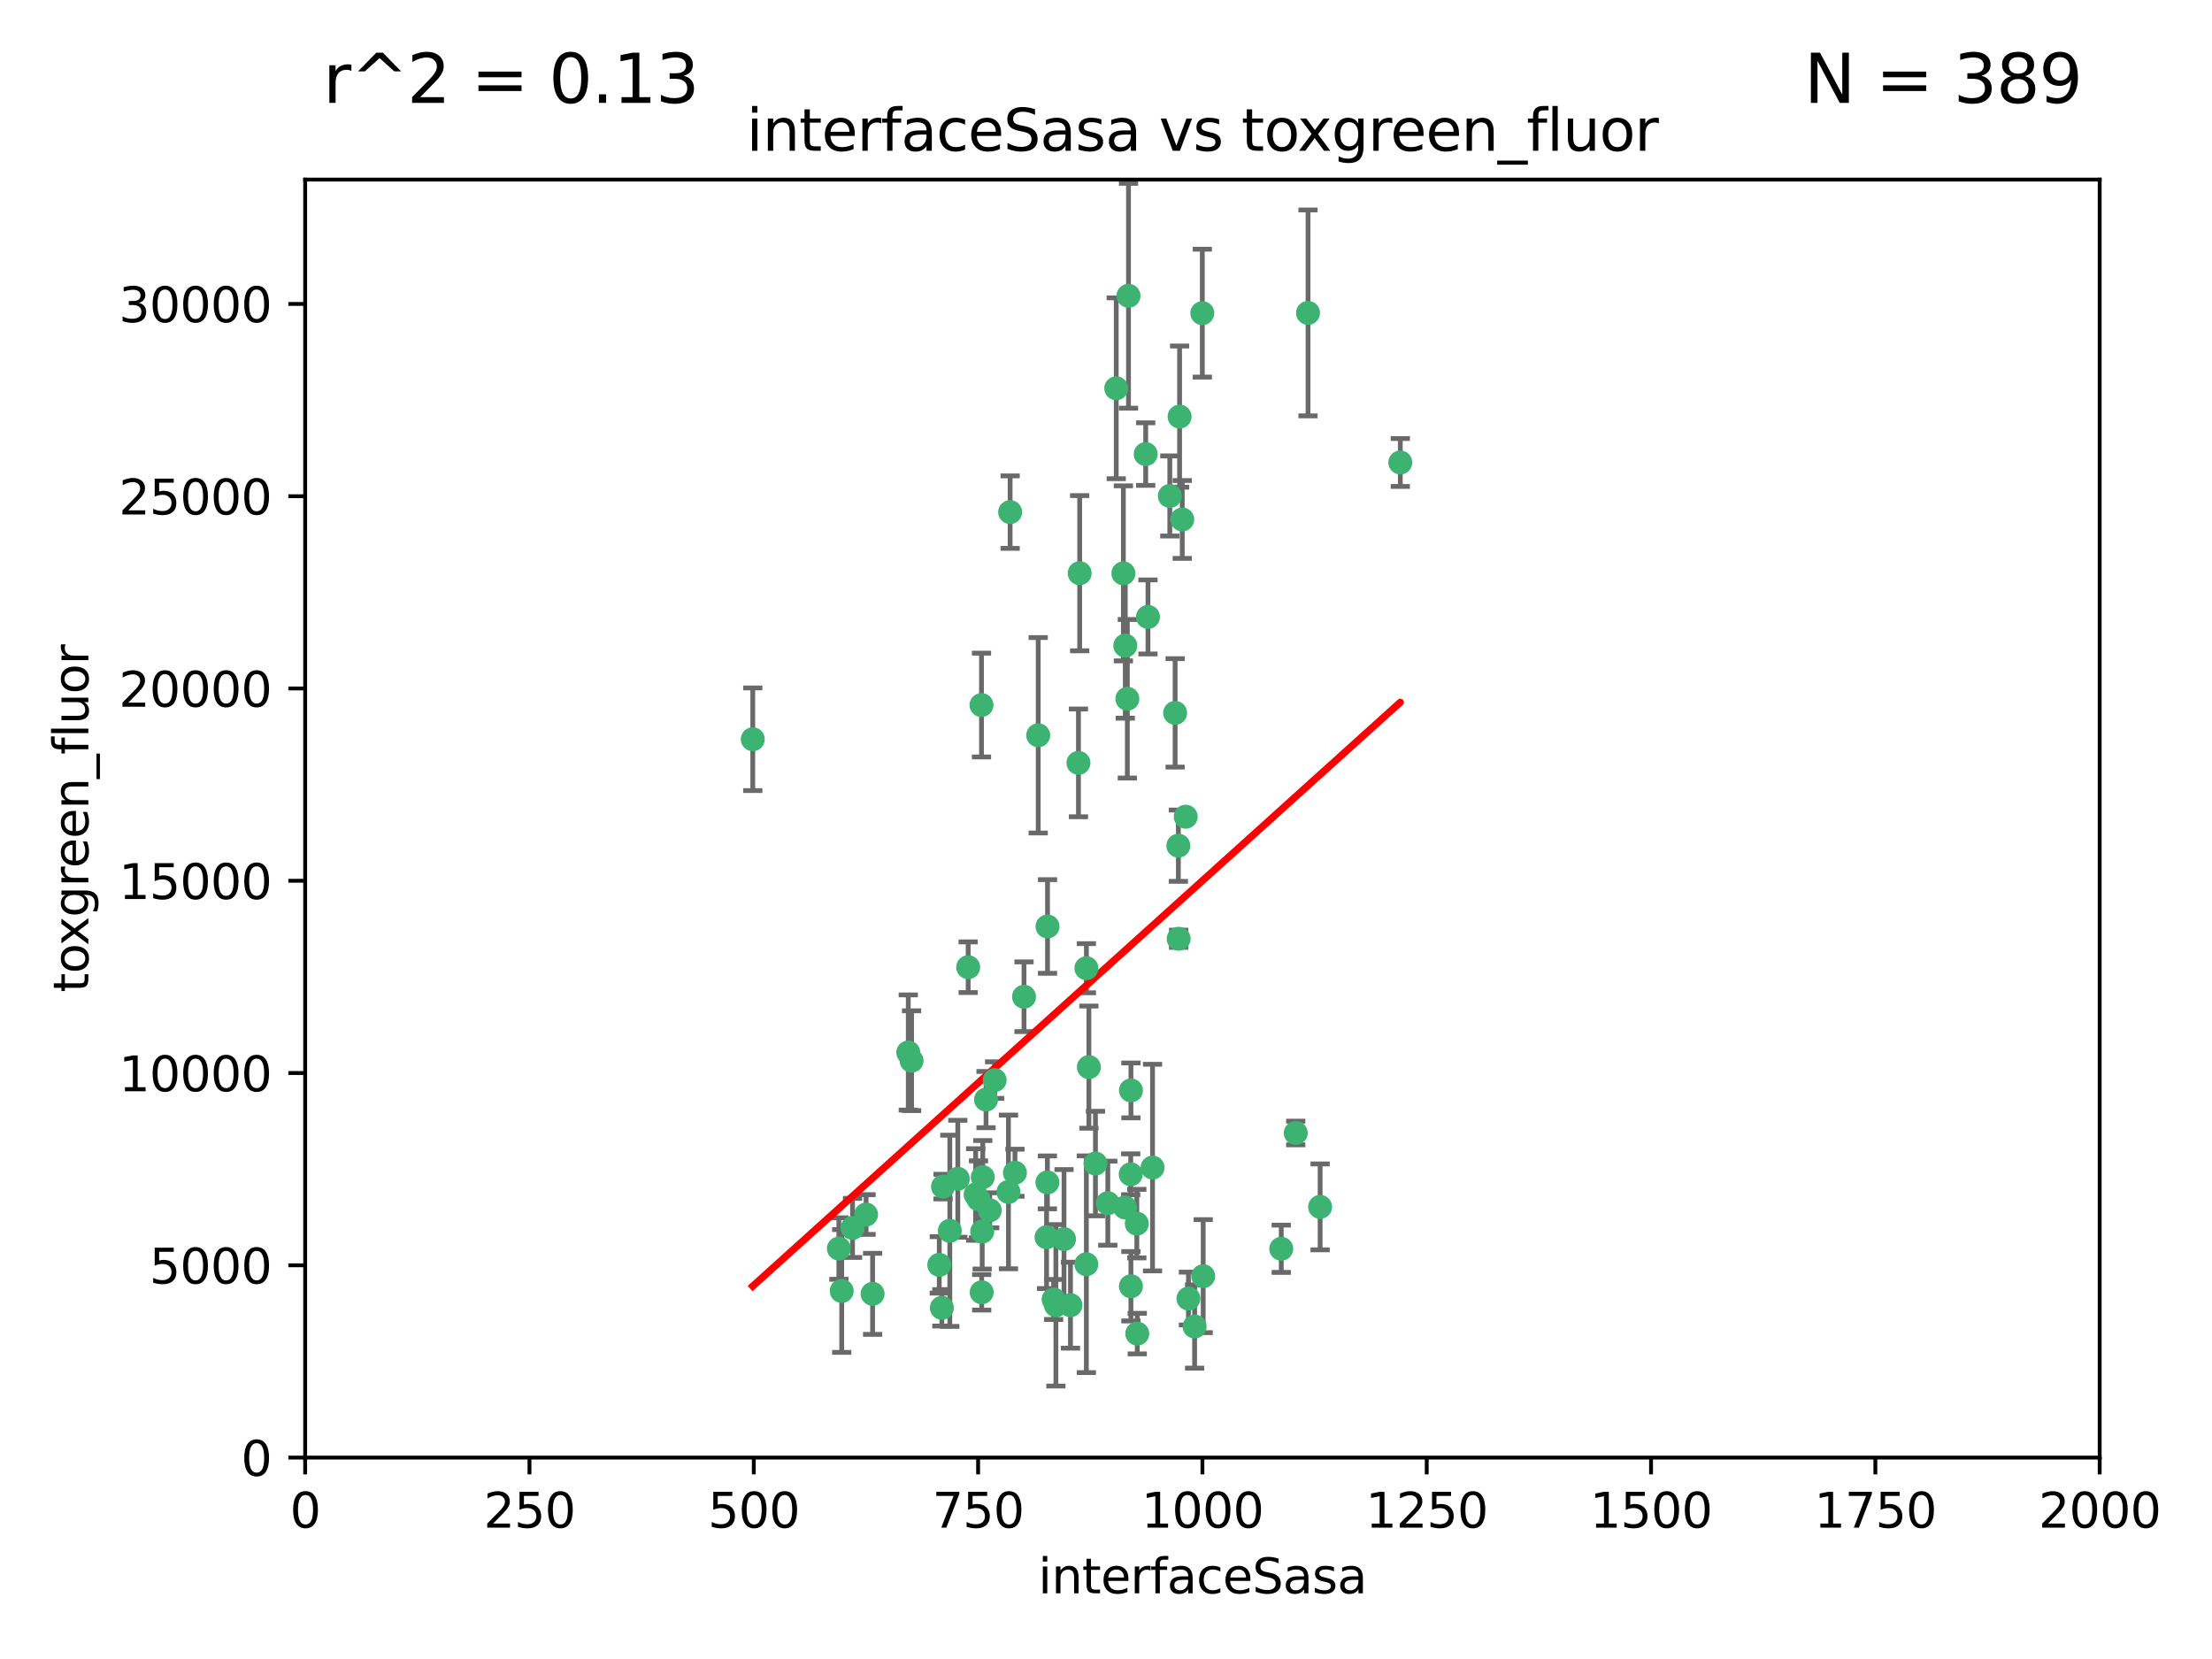 <?xml version="1.0" encoding="utf-8" standalone="no"?>
<!DOCTYPE svg PUBLIC "-//W3C//DTD SVG 1.1//EN"
  "http://www.w3.org/Graphics/SVG/1.1/DTD/svg11.dtd">
<svg xmlns:xlink="http://www.w3.org/1999/xlink" width="460.8pt" height="345.6pt" viewBox="0 0 460.8 345.6" xmlns="http://www.w3.org/2000/svg" version="1.1">
 <defs>
  <style type="text/css">*{stroke-linejoin: round; stroke-linecap: butt}</style>
 </defs>
 <g id="figure_1">
  <g id="patch_1">
   <path d="M 0 345.6 
L 460.8 345.6 
L 460.8 0 
L 0 0 
z
" style="fill: #ffffff"/>
  </g>
  <g id="axes_1">
   <g id="patch_2">
    <path d="M 63.571 303.64 
L 437.4 303.64 
L 437.4 37.411 
L 63.571 37.411 
z
" style="fill: #ffffff"/>
   </g>
   <g id="PathCollection_1">
    <defs>
     <path id="mbd18c50b40" d="M 0 1.118 
C 0.297 1.118 0.581 1 0.791 0.791 
C 1 0.581 1.118 0.297 1.118 0 
C 1.118 -0.297 1 -0.581 0.791 -0.791 
C 0.581 -1 0.297 -1.118 0 -1.118 
C -0.297 -1.118 -0.581 -1 -0.791 -0.791 
C -1 -0.581 -1.118 -0.297 -1.118 0 
C -1.118 0.297 -1 0.581 -0.791 0.791 
C -0.581 1 -0.297 1.118 0 1.118 
z
" style="stroke: #3cb371"/>
    </defs>
    <g clip-path="url(#pbc2025eb4b)">
     <use xlink:href="#mbd18c50b40" x="243.693" y="103.319" style="fill: #3cb371; stroke: #3cb371"/>
     <use xlink:href="#mbd18c50b40" x="272.484" y="65.184" style="fill: #3cb371; stroke: #3cb371"/>
     <use xlink:href="#mbd18c50b40" x="234.418" y="134.491" style="fill: #3cb371; stroke: #3cb371"/>
     <use xlink:href="#mbd18c50b40" x="174.75" y="260.094" style="fill: #3cb371; stroke: #3cb371"/>
     <use xlink:href="#mbd18c50b40" x="246.284" y="108.214" style="fill: #3cb371; stroke: #3cb371"/>
     <use xlink:href="#mbd18c50b40" x="235.088" y="61.614" style="fill: #3cb371; stroke: #3cb371"/>
     <use xlink:href="#mbd18c50b40" x="232.534" y="80.887" style="fill: #3cb371; stroke: #3cb371"/>
     <use xlink:href="#mbd18c50b40" x="234.02" y="119.44" style="fill: #3cb371; stroke: #3cb371"/>
     <use xlink:href="#mbd18c50b40" x="238.669" y="94.593" style="fill: #3cb371; stroke: #3cb371"/>
     <use xlink:href="#mbd18c50b40" x="210.43" y="106.684" style="fill: #3cb371; stroke: #3cb371"/>
     <use xlink:href="#mbd18c50b40" x="226.319" y="201.695" style="fill: #3cb371; stroke: #3cb371"/>
     <use xlink:href="#mbd18c50b40" x="245.731" y="86.787" style="fill: #3cb371; stroke: #3cb371"/>
     <use xlink:href="#mbd18c50b40" x="266.908" y="260.14" style="fill: #3cb371; stroke: #3cb371"/>
     <use xlink:href="#mbd18c50b40" x="269.927" y="236.024" style="fill: #3cb371; stroke: #3cb371"/>
     <use xlink:href="#mbd18c50b40" x="240.095" y="243.228" style="fill: #3cb371; stroke: #3cb371"/>
     <use xlink:href="#mbd18c50b40" x="291.711" y="96.341" style="fill: #3cb371; stroke: #3cb371"/>
     <use xlink:href="#mbd18c50b40" x="224.916" y="119.409" style="fill: #3cb371; stroke: #3cb371"/>
     <use xlink:href="#mbd18c50b40" x="250.465" y="65.233" style="fill: #3cb371; stroke: #3cb371"/>
     <use xlink:href="#mbd18c50b40" x="204.462" y="146.874" style="fill: #3cb371; stroke: #3cb371"/>
     <use xlink:href="#mbd18c50b40" x="201.688" y="201.487" style="fill: #3cb371; stroke: #3cb371"/>
     <use xlink:href="#mbd18c50b40" x="204.731" y="245.224" style="fill: #3cb371; stroke: #3cb371"/>
     <use xlink:href="#mbd18c50b40" x="228.204" y="242.388" style="fill: #3cb371; stroke: #3cb371"/>
     <use xlink:href="#mbd18c50b40" x="226.837" y="222.299" style="fill: #3cb371; stroke: #3cb371"/>
     <use xlink:href="#mbd18c50b40" x="236.82" y="254.906" style="fill: #3cb371; stroke: #3cb371"/>
     <use xlink:href="#mbd18c50b40" x="224.662" y="158.921" style="fill: #3cb371; stroke: #3cb371"/>
     <use xlink:href="#mbd18c50b40" x="204.503" y="269.209" style="fill: #3cb371; stroke: #3cb371"/>
     <use xlink:href="#mbd18c50b40" x="275.007" y="251.417" style="fill: #3cb371; stroke: #3cb371"/>
     <use xlink:href="#mbd18c50b40" x="234.375" y="251.547" style="fill: #3cb371; stroke: #3cb371"/>
     <use xlink:href="#mbd18c50b40" x="221.654" y="258.133" style="fill: #3cb371; stroke: #3cb371"/>
     <use xlink:href="#mbd18c50b40" x="195.666" y="263.497" style="fill: #3cb371; stroke: #3cb371"/>
     <use xlink:href="#mbd18c50b40" x="245.473" y="176.169" style="fill: #3cb371; stroke: #3cb371"/>
     <use xlink:href="#mbd18c50b40" x="235.596" y="227.152" style="fill: #3cb371; stroke: #3cb371"/>
     <use xlink:href="#mbd18c50b40" x="218.219" y="193.002" style="fill: #3cb371; stroke: #3cb371"/>
     <use xlink:href="#mbd18c50b40" x="247.573" y="270.514" style="fill: #3cb371; stroke: #3cb371"/>
     <use xlink:href="#mbd18c50b40" x="230.779" y="250.642" style="fill: #3cb371; stroke: #3cb371"/>
     <use xlink:href="#mbd18c50b40" x="210.08" y="248.301" style="fill: #3cb371; stroke: #3cb371"/>
     <use xlink:href="#mbd18c50b40" x="235.59" y="267.951" style="fill: #3cb371; stroke: #3cb371"/>
     <use xlink:href="#mbd18c50b40" x="239.146" y="128.518" style="fill: #3cb371; stroke: #3cb371"/>
     <use xlink:href="#mbd18c50b40" x="236.912" y="277.818" style="fill: #3cb371; stroke: #3cb371"/>
     <use xlink:href="#mbd18c50b40" x="203.841" y="249.837" style="fill: #3cb371; stroke: #3cb371"/>
     <use xlink:href="#mbd18c50b40" x="219.488" y="270.703" style="fill: #3cb371; stroke: #3cb371"/>
     <use xlink:href="#mbd18c50b40" x="196.206" y="272.443" style="fill: #3cb371; stroke: #3cb371"/>
     <use xlink:href="#mbd18c50b40" x="189.211" y="219.251" style="fill: #3cb371; stroke: #3cb371"/>
     <use xlink:href="#mbd18c50b40" x="226.308" y="263.364" style="fill: #3cb371; stroke: #3cb371"/>
     <use xlink:href="#mbd18c50b40" x="244.803" y="148.507" style="fill: #3cb371; stroke: #3cb371"/>
     <use xlink:href="#mbd18c50b40" x="203.241" y="248.836" style="fill: #3cb371; stroke: #3cb371"/>
     <use xlink:href="#mbd18c50b40" x="216.278" y="153.171" style="fill: #3cb371; stroke: #3cb371"/>
     <use xlink:href="#mbd18c50b40" x="245.536" y="195.558" style="fill: #3cb371; stroke: #3cb371"/>
     <use xlink:href="#mbd18c50b40" x="206.181" y="252.131" style="fill: #3cb371; stroke: #3cb371"/>
     <use xlink:href="#mbd18c50b40" x="248.859" y="276.333" style="fill: #3cb371; stroke: #3cb371"/>
     <use xlink:href="#mbd18c50b40" x="250.648" y="265.846" style="fill: #3cb371; stroke: #3cb371"/>
     <use xlink:href="#mbd18c50b40" x="213.318" y="207.64" style="fill: #3cb371; stroke: #3cb371"/>
     <use xlink:href="#mbd18c50b40" x="204.611" y="256.552" style="fill: #3cb371; stroke: #3cb371"/>
     <use xlink:href="#mbd18c50b40" x="196.452" y="247.192" style="fill: #3cb371; stroke: #3cb371"/>
     <use xlink:href="#mbd18c50b40" x="218.192" y="246.317" style="fill: #3cb371; stroke: #3cb371"/>
     <use xlink:href="#mbd18c50b40" x="247.005" y="170.133" style="fill: #3cb371; stroke: #3cb371"/>
     <use xlink:href="#mbd18c50b40" x="219.963" y="271.92" style="fill: #3cb371; stroke: #3cb371"/>
     <use xlink:href="#mbd18c50b40" x="177.602" y="255.796" style="fill: #3cb371; stroke: #3cb371"/>
     <use xlink:href="#mbd18c50b40" x="189.899" y="220.964" style="fill: #3cb371; stroke: #3cb371"/>
     <use xlink:href="#mbd18c50b40" x="175.346" y="268.93" style="fill: #3cb371; stroke: #3cb371"/>
     <use xlink:href="#mbd18c50b40" x="180.421" y="253.008" style="fill: #3cb371; stroke: #3cb371"/>
     <use xlink:href="#mbd18c50b40" x="197.864" y="256.398" style="fill: #3cb371; stroke: #3cb371"/>
     <use xlink:href="#mbd18c50b40" x="205.407" y="229.064" style="fill: #3cb371; stroke: #3cb371"/>
     <use xlink:href="#mbd18c50b40" x="234.846" y="145.567" style="fill: #3cb371; stroke: #3cb371"/>
     <use xlink:href="#mbd18c50b40" x="223" y="271.892" style="fill: #3cb371; stroke: #3cb371"/>
     <use xlink:href="#mbd18c50b40" x="218.019" y="257.738" style="fill: #3cb371; stroke: #3cb371"/>
     <use xlink:href="#mbd18c50b40" x="211.432" y="244.305" style="fill: #3cb371; stroke: #3cb371"/>
     <use xlink:href="#mbd18c50b40" x="199.529" y="245.561" style="fill: #3cb371; stroke: #3cb371"/>
     <use xlink:href="#mbd18c50b40" x="235.549" y="244.625" style="fill: #3cb371; stroke: #3cb371"/>
     <use xlink:href="#mbd18c50b40" x="181.778" y="269.529" style="fill: #3cb371; stroke: #3cb371"/>
     <use xlink:href="#mbd18c50b40" x="207.202" y="225.004" style="fill: #3cb371; stroke: #3cb371"/>
     <use xlink:href="#mbd18c50b40" x="156.817" y="153.996" style="fill: #3cb371; stroke: #3cb371"/>
    </g>
   </g>
   <g id="matplotlib.axis_1">
    <g id="xtick_1">
     <g id="line2d_1">
      <defs>
       <path id="m6da7da268a" d="M 0 0 
L 0 3.5 
" style="stroke: #000000; stroke-width: 0.8"/>
      </defs>
      <g>
       <use xlink:href="#m6da7da268a" x="63.571" y="303.64" style="stroke: #000000; stroke-width: 0.8"/>
      </g>
     </g>
     <g id="text_1">
      <!-- 0 -->
      <g transform="translate(60.39 318.238)scale(0.1 -0.1)">
       <defs>
        <path id="DejaVuSans-30" d="M 2034 4250 
Q 1547 4250 1301 3770 
Q 1056 3291 1056 2328 
Q 1056 1369 1301 889 
Q 1547 409 2034 409 
Q 2525 409 2770 889 
Q 3016 1369 3016 2328 
Q 3016 3291 2770 3770 
Q 2525 4250 2034 4250 
z
M 2034 4750 
Q 2819 4750 3233 4129 
Q 3647 3509 3647 2328 
Q 3647 1150 3233 529 
Q 2819 -91 2034 -91 
Q 1250 -91 836 529 
Q 422 1150 422 2328 
Q 422 3509 836 4129 
Q 1250 4750 2034 4750 
z
" transform="scale(0.016)"/>
       </defs>
       <use xlink:href="#DejaVuSans-30"/>
      </g>
     </g>
    </g>
    <g id="xtick_2">
     <g id="line2d_2">
      <g>
       <use xlink:href="#m6da7da268a" x="110.3" y="303.64" style="stroke: #000000; stroke-width: 0.8"/>
      </g>
     </g>
     <g id="text_2">
      <!-- 250 -->
      <g transform="translate(100.756 318.238)scale(0.1 -0.1)">
       <defs>
        <path id="DejaVuSans-32" d="M 1228 531 
L 3431 531 
L 3431 0 
L 469 0 
L 469 531 
Q 828 903 1448 1529 
Q 2069 2156 2228 2338 
Q 2531 2678 2651 2914 
Q 2772 3150 2772 3378 
Q 2772 3750 2511 3984 
Q 2250 4219 1831 4219 
Q 1534 4219 1204 4116 
Q 875 4013 500 3803 
L 500 4441 
Q 881 4594 1212 4672 
Q 1544 4750 1819 4750 
Q 2544 4750 2975 4387 
Q 3406 4025 3406 3419 
Q 3406 3131 3298 2873 
Q 3191 2616 2906 2266 
Q 2828 2175 2409 1742 
Q 1991 1309 1228 531 
z
" transform="scale(0.016)"/>
        <path id="DejaVuSans-35" d="M 691 4666 
L 3169 4666 
L 3169 4134 
L 1269 4134 
L 1269 2991 
Q 1406 3038 1543 3061 
Q 1681 3084 1819 3084 
Q 2600 3084 3056 2656 
Q 3513 2228 3513 1497 
Q 3513 744 3044 326 
Q 2575 -91 1722 -91 
Q 1428 -91 1123 -41 
Q 819 9 494 109 
L 494 744 
Q 775 591 1075 516 
Q 1375 441 1709 441 
Q 2250 441 2565 725 
Q 2881 1009 2881 1497 
Q 2881 1984 2565 2268 
Q 2250 2553 1709 2553 
Q 1456 2553 1204 2497 
Q 953 2441 691 2322 
L 691 4666 
z
" transform="scale(0.016)"/>
       </defs>
       <use xlink:href="#DejaVuSans-32"/>
       <use xlink:href="#DejaVuSans-35" x="63.623"/>
       <use xlink:href="#DejaVuSans-30" x="127.246"/>
      </g>
     </g>
    </g>
    <g id="xtick_3">
     <g id="line2d_3">
      <g>
       <use xlink:href="#m6da7da268a" x="157.028" y="303.64" style="stroke: #000000; stroke-width: 0.8"/>
      </g>
     </g>
     <g id="text_3">
      <!-- 500 -->
      <g transform="translate(147.485 318.238)scale(0.1 -0.1)">
       <use xlink:href="#DejaVuSans-35"/>
       <use xlink:href="#DejaVuSans-30" x="63.623"/>
       <use xlink:href="#DejaVuSans-30" x="127.246"/>
      </g>
     </g>
    </g>
    <g id="xtick_4">
     <g id="line2d_4">
      <g>
       <use xlink:href="#m6da7da268a" x="203.757" y="303.64" style="stroke: #000000; stroke-width: 0.8"/>
      </g>
     </g>
     <g id="text_4">
      <!-- 750 -->
      <g transform="translate(194.213 318.238)scale(0.1 -0.1)">
       <defs>
        <path id="DejaVuSans-37" d="M 525 4666 
L 3525 4666 
L 3525 4397 
L 1831 0 
L 1172 0 
L 2766 4134 
L 525 4134 
L 525 4666 
z
" transform="scale(0.016)"/>
       </defs>
       <use xlink:href="#DejaVuSans-37"/>
       <use xlink:href="#DejaVuSans-35" x="63.623"/>
       <use xlink:href="#DejaVuSans-30" x="127.246"/>
      </g>
     </g>
    </g>
    <g id="xtick_5">
     <g id="line2d_5">
      <g>
       <use xlink:href="#m6da7da268a" x="250.486" y="303.64" style="stroke: #000000; stroke-width: 0.8"/>
      </g>
     </g>
     <g id="text_5">
      <!-- 1000 -->
      <g transform="translate(237.761 318.238)scale(0.1 -0.1)">
       <defs>
        <path id="DejaVuSans-31" d="M 794 531 
L 1825 531 
L 1825 4091 
L 703 3866 
L 703 4441 
L 1819 4666 
L 2450 4666 
L 2450 531 
L 3481 531 
L 3481 0 
L 794 0 
L 794 531 
z
" transform="scale(0.016)"/>
       </defs>
       <use xlink:href="#DejaVuSans-31"/>
       <use xlink:href="#DejaVuSans-30" x="63.623"/>
       <use xlink:href="#DejaVuSans-30" x="127.246"/>
       <use xlink:href="#DejaVuSans-30" x="190.869"/>
      </g>
     </g>
    </g>
    <g id="xtick_6">
     <g id="line2d_6">
      <g>
       <use xlink:href="#m6da7da268a" x="297.214" y="303.64" style="stroke: #000000; stroke-width: 0.8"/>
      </g>
     </g>
     <g id="text_6">
      <!-- 1250 -->
      <g transform="translate(284.489 318.238)scale(0.1 -0.1)">
       <use xlink:href="#DejaVuSans-31"/>
       <use xlink:href="#DejaVuSans-32" x="63.623"/>
       <use xlink:href="#DejaVuSans-35" x="127.246"/>
       <use xlink:href="#DejaVuSans-30" x="190.869"/>
      </g>
     </g>
    </g>
    <g id="xtick_7">
     <g id="line2d_7">
      <g>
       <use xlink:href="#m6da7da268a" x="343.943" y="303.64" style="stroke: #000000; stroke-width: 0.8"/>
      </g>
     </g>
     <g id="text_7">
      <!-- 1500 -->
      <g transform="translate(331.218 318.238)scale(0.1 -0.1)">
       <use xlink:href="#DejaVuSans-31"/>
       <use xlink:href="#DejaVuSans-35" x="63.623"/>
       <use xlink:href="#DejaVuSans-30" x="127.246"/>
       <use xlink:href="#DejaVuSans-30" x="190.869"/>
      </g>
     </g>
    </g>
    <g id="xtick_8">
     <g id="line2d_8">
      <g>
       <use xlink:href="#m6da7da268a" x="390.671" y="303.64" style="stroke: #000000; stroke-width: 0.8"/>
      </g>
     </g>
     <g id="text_8">
      <!-- 1750 -->
      <g transform="translate(377.946 318.238)scale(0.1 -0.1)">
       <use xlink:href="#DejaVuSans-31"/>
       <use xlink:href="#DejaVuSans-37" x="63.623"/>
       <use xlink:href="#DejaVuSans-35" x="127.246"/>
       <use xlink:href="#DejaVuSans-30" x="190.869"/>
      </g>
     </g>
    </g>
    <g id="xtick_9">
     <g id="line2d_9">
      <g>
       <use xlink:href="#m6da7da268a" x="437.4" y="303.64" style="stroke: #000000; stroke-width: 0.8"/>
      </g>
     </g>
     <g id="text_9">
      <!-- 2000 -->
      <g transform="translate(424.675 318.238)scale(0.1 -0.1)">
       <use xlink:href="#DejaVuSans-32"/>
       <use xlink:href="#DejaVuSans-30" x="63.623"/>
       <use xlink:href="#DejaVuSans-30" x="127.246"/>
       <use xlink:href="#DejaVuSans-30" x="190.869"/>
      </g>
     </g>
    </g>
    <g id="text_10">
     <!-- interfaceSasa -->
     <g transform="translate(216.279 331.917)scale(0.1 -0.1)">
      <defs>
       <path id="DejaVuSans-69" d="M 603 3500 
L 1178 3500 
L 1178 0 
L 603 0 
L 603 3500 
z
M 603 4863 
L 1178 4863 
L 1178 4134 
L 603 4134 
L 603 4863 
z
" transform="scale(0.016)"/>
       <path id="DejaVuSans-6e" d="M 3513 2113 
L 3513 0 
L 2938 0 
L 2938 2094 
Q 2938 2591 2744 2837 
Q 2550 3084 2163 3084 
Q 1697 3084 1428 2787 
Q 1159 2491 1159 1978 
L 1159 0 
L 581 0 
L 581 3500 
L 1159 3500 
L 1159 2956 
Q 1366 3272 1645 3428 
Q 1925 3584 2291 3584 
Q 2894 3584 3203 3211 
Q 3513 2838 3513 2113 
z
" transform="scale(0.016)"/>
       <path id="DejaVuSans-74" d="M 1172 4494 
L 1172 3500 
L 2356 3500 
L 2356 3053 
L 1172 3053 
L 1172 1153 
Q 1172 725 1289 603 
Q 1406 481 1766 481 
L 2356 481 
L 2356 0 
L 1766 0 
Q 1100 0 847 248 
Q 594 497 594 1153 
L 594 3053 
L 172 3053 
L 172 3500 
L 594 3500 
L 594 4494 
L 1172 4494 
z
" transform="scale(0.016)"/>
       <path id="DejaVuSans-65" d="M 3597 1894 
L 3597 1613 
L 953 1613 
Q 991 1019 1311 708 
Q 1631 397 2203 397 
Q 2534 397 2845 478 
Q 3156 559 3463 722 
L 3463 178 
Q 3153 47 2828 -22 
Q 2503 -91 2169 -91 
Q 1331 -91 842 396 
Q 353 884 353 1716 
Q 353 2575 817 3079 
Q 1281 3584 2069 3584 
Q 2775 3584 3186 3129 
Q 3597 2675 3597 1894 
z
M 3022 2063 
Q 3016 2534 2758 2815 
Q 2500 3097 2075 3097 
Q 1594 3097 1305 2825 
Q 1016 2553 972 2059 
L 3022 2063 
z
" transform="scale(0.016)"/>
       <path id="DejaVuSans-72" d="M 2631 2963 
Q 2534 3019 2420 3045 
Q 2306 3072 2169 3072 
Q 1681 3072 1420 2755 
Q 1159 2438 1159 1844 
L 1159 0 
L 581 0 
L 581 3500 
L 1159 3500 
L 1159 2956 
Q 1341 3275 1631 3429 
Q 1922 3584 2338 3584 
Q 2397 3584 2469 3576 
Q 2541 3569 2628 3553 
L 2631 2963 
z
" transform="scale(0.016)"/>
       <path id="DejaVuSans-66" d="M 2375 4863 
L 2375 4384 
L 1825 4384 
Q 1516 4384 1395 4259 
Q 1275 4134 1275 3809 
L 1275 3500 
L 2222 3500 
L 2222 3053 
L 1275 3053 
L 1275 0 
L 697 0 
L 697 3053 
L 147 3053 
L 147 3500 
L 697 3500 
L 697 3744 
Q 697 4328 969 4595 
Q 1241 4863 1831 4863 
L 2375 4863 
z
" transform="scale(0.016)"/>
       <path id="DejaVuSans-61" d="M 2194 1759 
Q 1497 1759 1228 1600 
Q 959 1441 959 1056 
Q 959 750 1161 570 
Q 1363 391 1709 391 
Q 2188 391 2477 730 
Q 2766 1069 2766 1631 
L 2766 1759 
L 2194 1759 
z
M 3341 1997 
L 3341 0 
L 2766 0 
L 2766 531 
Q 2569 213 2275 61 
Q 1981 -91 1556 -91 
Q 1019 -91 701 211 
Q 384 513 384 1019 
Q 384 1609 779 1909 
Q 1175 2209 1959 2209 
L 2766 2209 
L 2766 2266 
Q 2766 2663 2505 2880 
Q 2244 3097 1772 3097 
Q 1472 3097 1187 3025 
Q 903 2953 641 2809 
L 641 3341 
Q 956 3463 1253 3523 
Q 1550 3584 1831 3584 
Q 2591 3584 2966 3190 
Q 3341 2797 3341 1997 
z
" transform="scale(0.016)"/>
       <path id="DejaVuSans-63" d="M 3122 3366 
L 3122 2828 
Q 2878 2963 2633 3030 
Q 2388 3097 2138 3097 
Q 1578 3097 1268 2742 
Q 959 2388 959 1747 
Q 959 1106 1268 751 
Q 1578 397 2138 397 
Q 2388 397 2633 464 
Q 2878 531 3122 666 
L 3122 134 
Q 2881 22 2623 -34 
Q 2366 -91 2075 -91 
Q 1284 -91 818 406 
Q 353 903 353 1747 
Q 353 2603 823 3093 
Q 1294 3584 2113 3584 
Q 2378 3584 2631 3529 
Q 2884 3475 3122 3366 
z
" transform="scale(0.016)"/>
       <path id="DejaVuSans-53" d="M 3425 4513 
L 3425 3897 
Q 3066 4069 2747 4153 
Q 2428 4238 2131 4238 
Q 1616 4238 1336 4038 
Q 1056 3838 1056 3469 
Q 1056 3159 1242 3001 
Q 1428 2844 1947 2747 
L 2328 2669 
Q 3034 2534 3370 2195 
Q 3706 1856 3706 1288 
Q 3706 609 3251 259 
Q 2797 -91 1919 -91 
Q 1588 -91 1214 -16 
Q 841 59 441 206 
L 441 856 
Q 825 641 1194 531 
Q 1563 422 1919 422 
Q 2459 422 2753 634 
Q 3047 847 3047 1241 
Q 3047 1584 2836 1778 
Q 2625 1972 2144 2069 
L 1759 2144 
Q 1053 2284 737 2584 
Q 422 2884 422 3419 
Q 422 4038 858 4394 
Q 1294 4750 2059 4750 
Q 2388 4750 2728 4690 
Q 3069 4631 3425 4513 
z
" transform="scale(0.016)"/>
       <path id="DejaVuSans-73" d="M 2834 3397 
L 2834 2853 
Q 2591 2978 2328 3040 
Q 2066 3103 1784 3103 
Q 1356 3103 1142 2972 
Q 928 2841 928 2578 
Q 928 2378 1081 2264 
Q 1234 2150 1697 2047 
L 1894 2003 
Q 2506 1872 2764 1633 
Q 3022 1394 3022 966 
Q 3022 478 2636 193 
Q 2250 -91 1575 -91 
Q 1294 -91 989 -36 
Q 684 19 347 128 
L 347 722 
Q 666 556 975 473 
Q 1284 391 1588 391 
Q 1994 391 2212 530 
Q 2431 669 2431 922 
Q 2431 1156 2273 1281 
Q 2116 1406 1581 1522 
L 1381 1569 
Q 847 1681 609 1914 
Q 372 2147 372 2553 
Q 372 3047 722 3315 
Q 1072 3584 1716 3584 
Q 2034 3584 2315 3537 
Q 2597 3491 2834 3397 
z
" transform="scale(0.016)"/>
      </defs>
      <use xlink:href="#DejaVuSans-69"/>
      <use xlink:href="#DejaVuSans-6e" x="27.783"/>
      <use xlink:href="#DejaVuSans-74" x="91.162"/>
      <use xlink:href="#DejaVuSans-65" x="130.371"/>
      <use xlink:href="#DejaVuSans-72" x="191.895"/>
      <use xlink:href="#DejaVuSans-66" x="233.008"/>
      <use xlink:href="#DejaVuSans-61" x="268.213"/>
      <use xlink:href="#DejaVuSans-63" x="329.492"/>
      <use xlink:href="#DejaVuSans-65" x="384.473"/>
      <use xlink:href="#DejaVuSans-53" x="445.996"/>
      <use xlink:href="#DejaVuSans-61" x="509.473"/>
      <use xlink:href="#DejaVuSans-73" x="570.752"/>
      <use xlink:href="#DejaVuSans-61" x="622.852"/>
     </g>
    </g>
   </g>
   <g id="matplotlib.axis_2">
    <g id="ytick_1">
     <g id="line2d_10">
      <defs>
       <path id="m917012e82c" d="M 0 0 
L -3.5 0 
" style="stroke: #000000; stroke-width: 0.8"/>
      </defs>
      <g>
       <use xlink:href="#m917012e82c" x="63.571" y="303.64" style="stroke: #000000; stroke-width: 0.8"/>
      </g>
     </g>
     <g id="text_11">
      <!-- 0 -->
      <g transform="translate(50.209 307.439)scale(0.1 -0.1)">
       <use xlink:href="#DejaVuSans-30"/>
      </g>
     </g>
    </g>
    <g id="ytick_2">
     <g id="line2d_11">
      <g>
       <use xlink:href="#m917012e82c" x="63.571" y="263.586" style="stroke: #000000; stroke-width: 0.8"/>
      </g>
     </g>
     <g id="text_12">
      <!-- 5000 -->
      <g transform="translate(31.121 267.385)scale(0.1 -0.1)">
       <use xlink:href="#DejaVuSans-35"/>
       <use xlink:href="#DejaVuSans-30" x="63.623"/>
       <use xlink:href="#DejaVuSans-30" x="127.246"/>
       <use xlink:href="#DejaVuSans-30" x="190.869"/>
      </g>
     </g>
    </g>
    <g id="ytick_3">
     <g id="line2d_12">
      <g>
       <use xlink:href="#m917012e82c" x="63.571" y="223.532" style="stroke: #000000; stroke-width: 0.8"/>
      </g>
     </g>
     <g id="text_13">
      <!-- 10000 -->
      <g transform="translate(24.759 227.331)scale(0.1 -0.1)">
       <use xlink:href="#DejaVuSans-31"/>
       <use xlink:href="#DejaVuSans-30" x="63.623"/>
       <use xlink:href="#DejaVuSans-30" x="127.246"/>
       <use xlink:href="#DejaVuSans-30" x="190.869"/>
       <use xlink:href="#DejaVuSans-30" x="254.492"/>
      </g>
     </g>
    </g>
    <g id="ytick_4">
     <g id="line2d_13">
      <g>
       <use xlink:href="#m917012e82c" x="63.571" y="183.478" style="stroke: #000000; stroke-width: 0.8"/>
      </g>
     </g>
     <g id="text_14">
      <!-- 15000 -->
      <g transform="translate(24.759 187.278)scale(0.1 -0.1)">
       <use xlink:href="#DejaVuSans-31"/>
       <use xlink:href="#DejaVuSans-35" x="63.623"/>
       <use xlink:href="#DejaVuSans-30" x="127.246"/>
       <use xlink:href="#DejaVuSans-30" x="190.869"/>
       <use xlink:href="#DejaVuSans-30" x="254.492"/>
      </g>
     </g>
    </g>
    <g id="ytick_5">
     <g id="line2d_14">
      <g>
       <use xlink:href="#m917012e82c" x="63.571" y="143.424" style="stroke: #000000; stroke-width: 0.8"/>
      </g>
     </g>
     <g id="text_15">
      <!-- 20000 -->
      <g transform="translate(24.759 147.224)scale(0.1 -0.1)">
       <use xlink:href="#DejaVuSans-32"/>
       <use xlink:href="#DejaVuSans-30" x="63.623"/>
       <use xlink:href="#DejaVuSans-30" x="127.246"/>
       <use xlink:href="#DejaVuSans-30" x="190.869"/>
       <use xlink:href="#DejaVuSans-30" x="254.492"/>
      </g>
     </g>
    </g>
    <g id="ytick_6">
     <g id="line2d_15">
      <g>
       <use xlink:href="#m917012e82c" x="63.571" y="103.371" style="stroke: #000000; stroke-width: 0.8"/>
      </g>
     </g>
     <g id="text_16">
      <!-- 25000 -->
      <g transform="translate(24.759 107.17)scale(0.1 -0.1)">
       <use xlink:href="#DejaVuSans-32"/>
       <use xlink:href="#DejaVuSans-35" x="63.623"/>
       <use xlink:href="#DejaVuSans-30" x="127.246"/>
       <use xlink:href="#DejaVuSans-30" x="190.869"/>
       <use xlink:href="#DejaVuSans-30" x="254.492"/>
      </g>
     </g>
    </g>
    <g id="ytick_7">
     <g id="line2d_16">
      <g>
       <use xlink:href="#m917012e82c" x="63.571" y="63.317" style="stroke: #000000; stroke-width: 0.8"/>
      </g>
     </g>
     <g id="text_17">
      <!-- 30000 -->
      <g transform="translate(24.759 67.116)scale(0.1 -0.1)">
       <defs>
        <path id="DejaVuSans-33" d="M 2597 2516 
Q 3050 2419 3304 2112 
Q 3559 1806 3559 1356 
Q 3559 666 3084 287 
Q 2609 -91 1734 -91 
Q 1441 -91 1130 -33 
Q 819 25 488 141 
L 488 750 
Q 750 597 1062 519 
Q 1375 441 1716 441 
Q 2309 441 2620 675 
Q 2931 909 2931 1356 
Q 2931 1769 2642 2001 
Q 2353 2234 1838 2234 
L 1294 2234 
L 1294 2753 
L 1863 2753 
Q 2328 2753 2575 2939 
Q 2822 3125 2822 3475 
Q 2822 3834 2567 4026 
Q 2313 4219 1838 4219 
Q 1578 4219 1281 4162 
Q 984 4106 628 3988 
L 628 4550 
Q 988 4650 1302 4700 
Q 1616 4750 1894 4750 
Q 2613 4750 3031 4423 
Q 3450 4097 3450 3541 
Q 3450 3153 3228 2886 
Q 3006 2619 2597 2516 
z
" transform="scale(0.016)"/>
       </defs>
       <use xlink:href="#DejaVuSans-33"/>
       <use xlink:href="#DejaVuSans-30" x="63.623"/>
       <use xlink:href="#DejaVuSans-30" x="127.246"/>
       <use xlink:href="#DejaVuSans-30" x="190.869"/>
       <use xlink:href="#DejaVuSans-30" x="254.492"/>
      </g>
     </g>
    </g>
    <g id="text_18">
     <!-- toxgreen_fluor -->
     <g transform="translate(18.401 206.72)rotate(-90)scale(0.1 -0.1)">
      <defs>
       <path id="DejaVuSans-6f" d="M 1959 3097 
Q 1497 3097 1228 2736 
Q 959 2375 959 1747 
Q 959 1119 1226 758 
Q 1494 397 1959 397 
Q 2419 397 2687 759 
Q 2956 1122 2956 1747 
Q 2956 2369 2687 2733 
Q 2419 3097 1959 3097 
z
M 1959 3584 
Q 2709 3584 3137 3096 
Q 3566 2609 3566 1747 
Q 3566 888 3137 398 
Q 2709 -91 1959 -91 
Q 1206 -91 779 398 
Q 353 888 353 1747 
Q 353 2609 779 3096 
Q 1206 3584 1959 3584 
z
" transform="scale(0.016)"/>
       <path id="DejaVuSans-78" d="M 3513 3500 
L 2247 1797 
L 3578 0 
L 2900 0 
L 1881 1375 
L 863 0 
L 184 0 
L 1544 1831 
L 300 3500 
L 978 3500 
L 1906 2253 
L 2834 3500 
L 3513 3500 
z
" transform="scale(0.016)"/>
       <path id="DejaVuSans-67" d="M 2906 1791 
Q 2906 2416 2648 2759 
Q 2391 3103 1925 3103 
Q 1463 3103 1205 2759 
Q 947 2416 947 1791 
Q 947 1169 1205 825 
Q 1463 481 1925 481 
Q 2391 481 2648 825 
Q 2906 1169 2906 1791 
z
M 3481 434 
Q 3481 -459 3084 -895 
Q 2688 -1331 1869 -1331 
Q 1566 -1331 1297 -1286 
Q 1028 -1241 775 -1147 
L 775 -588 
Q 1028 -725 1275 -790 
Q 1522 -856 1778 -856 
Q 2344 -856 2625 -561 
Q 2906 -266 2906 331 
L 2906 616 
Q 2728 306 2450 153 
Q 2172 0 1784 0 
Q 1141 0 747 490 
Q 353 981 353 1791 
Q 353 2603 747 3093 
Q 1141 3584 1784 3584 
Q 2172 3584 2450 3431 
Q 2728 3278 2906 2969 
L 2906 3500 
L 3481 3500 
L 3481 434 
z
" transform="scale(0.016)"/>
       <path id="DejaVuSans-5f" d="M 3263 -1063 
L 3263 -1509 
L -63 -1509 
L -63 -1063 
L 3263 -1063 
z
" transform="scale(0.016)"/>
       <path id="DejaVuSans-6c" d="M 603 4863 
L 1178 4863 
L 1178 0 
L 603 0 
L 603 4863 
z
" transform="scale(0.016)"/>
       <path id="DejaVuSans-75" d="M 544 1381 
L 544 3500 
L 1119 3500 
L 1119 1403 
Q 1119 906 1312 657 
Q 1506 409 1894 409 
Q 2359 409 2629 706 
Q 2900 1003 2900 1516 
L 2900 3500 
L 3475 3500 
L 3475 0 
L 2900 0 
L 2900 538 
Q 2691 219 2414 64 
Q 2138 -91 1772 -91 
Q 1169 -91 856 284 
Q 544 659 544 1381 
z
M 1991 3584 
L 1991 3584 
z
" transform="scale(0.016)"/>
      </defs>
      <use xlink:href="#DejaVuSans-74"/>
      <use xlink:href="#DejaVuSans-6f" x="39.209"/>
      <use xlink:href="#DejaVuSans-78" x="97.266"/>
      <use xlink:href="#DejaVuSans-67" x="156.445"/>
      <use xlink:href="#DejaVuSans-72" x="219.922"/>
      <use xlink:href="#DejaVuSans-65" x="258.785"/>
      <use xlink:href="#DejaVuSans-65" x="320.309"/>
      <use xlink:href="#DejaVuSans-6e" x="381.832"/>
      <use xlink:href="#DejaVuSans-5f" x="445.211"/>
      <use xlink:href="#DejaVuSans-66" x="495.211"/>
      <use xlink:href="#DejaVuSans-6c" x="530.416"/>
      <use xlink:href="#DejaVuSans-75" x="558.199"/>
      <use xlink:href="#DejaVuSans-6f" x="621.578"/>
      <use xlink:href="#DejaVuSans-72" x="682.76"/>
     </g>
    </g>
   </g>
   <g id="LineCollection_1">
    <path d="M 243.693 111.662 
L 243.693 94.976 
" clip-path="url(#pbc2025eb4b)" style="fill: none; stroke: #696969"/>
    <path d="M 272.484 86.629 
L 272.484 43.739 
" clip-path="url(#pbc2025eb4b)" style="fill: none; stroke: #696969"/>
    <path d="M 234.418 149.606 
L 234.418 119.375 
" clip-path="url(#pbc2025eb4b)" style="fill: none; stroke: #696969"/>
    <path d="M 174.75 266.497 
L 174.75 253.692 
" clip-path="url(#pbc2025eb4b)" style="fill: none; stroke: #696969"/>
    <path d="M 246.284 116.326 
L 246.284 100.101 
" clip-path="url(#pbc2025eb4b)" style="fill: none; stroke: #696969"/>
    <path d="M 235.088 85.029 
L 235.088 38.199 
" clip-path="url(#pbc2025eb4b)" style="fill: none; stroke: #696969"/>
    <path d="M 232.534 99.727 
L 232.534 62.047 
" clip-path="url(#pbc2025eb4b)" style="fill: none; stroke: #696969"/>
    <path d="M 234.02 137.675 
L 234.02 101.206 
" clip-path="url(#pbc2025eb4b)" style="fill: none; stroke: #696969"/>
    <path d="M 238.669 101.108 
L 238.669 88.078 
" clip-path="url(#pbc2025eb4b)" style="fill: none; stroke: #696969"/>
    <path d="M 210.43 114.235 
L 210.43 99.134 
" clip-path="url(#pbc2025eb4b)" style="fill: none; stroke: #696969"/>
    <path d="M 226.319 206.809 
L 226.319 196.58 
" clip-path="url(#pbc2025eb4b)" style="fill: none; stroke: #696969"/>
    <path d="M 245.731 101.495 
L 245.731 72.08 
" clip-path="url(#pbc2025eb4b)" style="fill: none; stroke: #696969"/>
    <path d="M 266.908 265.065 
L 266.908 255.214 
" clip-path="url(#pbc2025eb4b)" style="fill: none; stroke: #696969"/>
    <path d="M 269.927 238.492 
L 269.927 233.557 
" clip-path="url(#pbc2025eb4b)" style="fill: none; stroke: #696969"/>
    <path d="M 240.095 264.748 
L 240.095 221.708 
" clip-path="url(#pbc2025eb4b)" style="fill: none; stroke: #696969"/>
    <path d="M 291.711 101.329 
L 291.711 91.353 
" clip-path="url(#pbc2025eb4b)" style="fill: none; stroke: #696969"/>
    <path d="M 224.916 135.574 
L 224.916 103.243 
" clip-path="url(#pbc2025eb4b)" style="fill: none; stroke: #696969"/>
    <path d="M 250.465 78.556 
L 250.465 51.911 
" clip-path="url(#pbc2025eb4b)" style="fill: none; stroke: #696969"/>
    <path d="M 204.462 157.684 
L 204.462 136.065 
" clip-path="url(#pbc2025eb4b)" style="fill: none; stroke: #696969"/>
    <path d="M 201.688 206.761 
L 201.688 196.213 
" clip-path="url(#pbc2025eb4b)" style="fill: none; stroke: #696969"/>
    <path d="M 204.731 252.857 
L 204.731 237.591 
" clip-path="url(#pbc2025eb4b)" style="fill: none; stroke: #696969"/>
    <path d="M 228.204 253.279 
L 228.204 231.496 
" clip-path="url(#pbc2025eb4b)" style="fill: none; stroke: #696969"/>
    <path d="M 226.837 235.023 
L 226.837 209.574 
" clip-path="url(#pbc2025eb4b)" style="fill: none; stroke: #696969"/>
    <path d="M 236.82 262.048 
L 236.82 247.764 
" clip-path="url(#pbc2025eb4b)" style="fill: none; stroke: #696969"/>
    <path d="M 224.662 170.147 
L 224.662 147.694 
" clip-path="url(#pbc2025eb4b)" style="fill: none; stroke: #696969"/>
    <path d="M 204.503 272.908 
L 204.503 265.511 
" clip-path="url(#pbc2025eb4b)" style="fill: none; stroke: #696969"/>
    <path d="M 275.007 260.365 
L 275.007 242.469 
" clip-path="url(#pbc2025eb4b)" style="fill: none; stroke: #696969"/>
    <path d="M 234.375 252.228 
L 234.375 250.867 
" clip-path="url(#pbc2025eb4b)" style="fill: none; stroke: #696969"/>
    <path d="M 221.654 272.621 
L 221.654 243.644 
" clip-path="url(#pbc2025eb4b)" style="fill: none; stroke: #696969"/>
    <path d="M 195.666 269.377 
L 195.666 257.616 
" clip-path="url(#pbc2025eb4b)" style="fill: none; stroke: #696969"/>
    <path d="M 245.473 183.597 
L 245.473 168.741 
" clip-path="url(#pbc2025eb4b)" style="fill: none; stroke: #696969"/>
    <path d="M 235.596 232.87 
L 235.596 221.434 
" clip-path="url(#pbc2025eb4b)" style="fill: none; stroke: #696969"/>
    <path d="M 218.219 202.754 
L 218.219 183.249 
" clip-path="url(#pbc2025eb4b)" style="fill: none; stroke: #696969"/>
    <path d="M 247.573 276.02 
L 247.573 265.008 
" clip-path="url(#pbc2025eb4b)" style="fill: none; stroke: #696969"/>
    <path d="M 230.779 259.401 
L 230.779 241.882 
" clip-path="url(#pbc2025eb4b)" style="fill: none; stroke: #696969"/>
    <path d="M 210.08 264.31 
L 210.08 232.292 
" clip-path="url(#pbc2025eb4b)" style="fill: none; stroke: #696969"/>
    <path d="M 235.59 275.179 
L 235.59 260.723 
" clip-path="url(#pbc2025eb4b)" style="fill: none; stroke: #696969"/>
    <path d="M 239.146 136.228 
L 239.146 120.808 
" clip-path="url(#pbc2025eb4b)" style="fill: none; stroke: #696969"/>
    <path d="M 236.912 282.042 
L 236.912 273.593 
" clip-path="url(#pbc2025eb4b)" style="fill: none; stroke: #696969"/>
    <path d="M 203.841 257.847 
L 203.841 241.828 
" clip-path="url(#pbc2025eb4b)" style="fill: none; stroke: #696969"/>
    <path d="M 219.488 274.871 
L 219.488 266.536 
" clip-path="url(#pbc2025eb4b)" style="fill: none; stroke: #696969"/>
    <path d="M 196.206 276.237 
L 196.206 268.649 
" clip-path="url(#pbc2025eb4b)" style="fill: none; stroke: #696969"/>
    <path d="M 189.211 231.246 
L 189.211 207.255 
" clip-path="url(#pbc2025eb4b)" style="fill: none; stroke: #696969"/>
    <path d="M 226.308 285.938 
L 226.308 240.791 
" clip-path="url(#pbc2025eb4b)" style="fill: none; stroke: #696969"/>
    <path d="M 244.803 159.798 
L 244.803 137.216 
" clip-path="url(#pbc2025eb4b)" style="fill: none; stroke: #696969"/>
    <path d="M 203.241 258.377 
L 203.241 239.295 
" clip-path="url(#pbc2025eb4b)" style="fill: none; stroke: #696969"/>
    <path d="M 216.278 173.526 
L 216.278 132.815 
" clip-path="url(#pbc2025eb4b)" style="fill: none; stroke: #696969"/>
    <path d="M 245.536 197.349 
L 245.536 193.767 
" clip-path="url(#pbc2025eb4b)" style="fill: none; stroke: #696969"/>
    <path d="M 206.181 255.783 
L 206.181 248.48 
" clip-path="url(#pbc2025eb4b)" style="fill: none; stroke: #696969"/>
    <path d="M 248.859 285.006 
L 248.859 267.659 
" clip-path="url(#pbc2025eb4b)" style="fill: none; stroke: #696969"/>
    <path d="M 250.648 277.617 
L 250.648 254.074 
" clip-path="url(#pbc2025eb4b)" style="fill: none; stroke: #696969"/>
    <path d="M 213.318 214.898 
L 213.318 200.382 
" clip-path="url(#pbc2025eb4b)" style="fill: none; stroke: #696969"/>
    <path d="M 204.611 264.359 
L 204.611 248.745 
" clip-path="url(#pbc2025eb4b)" style="fill: none; stroke: #696969"/>
    <path d="M 196.452 249.762 
L 196.452 244.622 
" clip-path="url(#pbc2025eb4b)" style="fill: none; stroke: #696969"/>
    <path d="M 218.192 251.825 
L 218.192 240.809 
" clip-path="url(#pbc2025eb4b)" style="fill: none; stroke: #696969"/>
    <path d="M 247.005 170.88 
L 247.005 169.387 
" clip-path="url(#pbc2025eb4b)" style="fill: none; stroke: #696969"/>
    <path d="M 219.963 288.737 
L 219.963 255.103 
" clip-path="url(#pbc2025eb4b)" style="fill: none; stroke: #696969"/>
    <path d="M 177.602 261.947 
L 177.602 249.645 
" clip-path="url(#pbc2025eb4b)" style="fill: none; stroke: #696969"/>
    <path d="M 189.899 231.359 
L 189.899 210.569 
" clip-path="url(#pbc2025eb4b)" style="fill: none; stroke: #696969"/>
    <path d="M 175.346 281.718 
L 175.346 256.142 
" clip-path="url(#pbc2025eb4b)" style="fill: none; stroke: #696969"/>
    <path d="M 180.421 257.147 
L 180.421 248.868 
" clip-path="url(#pbc2025eb4b)" style="fill: none; stroke: #696969"/>
    <path d="M 197.864 276.313 
L 197.864 236.482 
" clip-path="url(#pbc2025eb4b)" style="fill: none; stroke: #696969"/>
    <path d="M 205.407 234.921 
L 205.407 223.207 
" clip-path="url(#pbc2025eb4b)" style="fill: none; stroke: #696969"/>
    <path d="M 234.846 162.081 
L 234.846 129.053 
" clip-path="url(#pbc2025eb4b)" style="fill: none; stroke: #696969"/>
    <path d="M 223 280.845 
L 223 262.939 
" clip-path="url(#pbc2025eb4b)" style="fill: none; stroke: #696969"/>
    <path d="M 218.019 268.432 
L 218.019 247.045 
" clip-path="url(#pbc2025eb4b)" style="fill: none; stroke: #696969"/>
    <path d="M 211.432 249.207 
L 211.432 239.402 
" clip-path="url(#pbc2025eb4b)" style="fill: none; stroke: #696969"/>
    <path d="M 199.529 257.737 
L 199.529 233.384 
" clip-path="url(#pbc2025eb4b)" style="fill: none; stroke: #696969"/>
    <path d="M 235.549 248.883 
L 235.549 240.367 
" clip-path="url(#pbc2025eb4b)" style="fill: none; stroke: #696969"/>
    <path d="M 181.778 277.972 
L 181.778 261.086 
" clip-path="url(#pbc2025eb4b)" style="fill: none; stroke: #696969"/>
    <path d="M 207.202 228.81 
L 207.202 221.198 
" clip-path="url(#pbc2025eb4b)" style="fill: none; stroke: #696969"/>
    <path d="M 156.817 164.686 
L 156.817 143.305 
" clip-path="url(#pbc2025eb4b)" style="fill: none; stroke: #696969"/>
   </g>
   <g id="line2d_17">
    <defs>
     <path id="m39b7926f1a" d="M 2 0 
L -2 -0 
" style="stroke: #696969"/>
    </defs>
    <g clip-path="url(#pbc2025eb4b)">
     <use xlink:href="#m39b7926f1a" x="243.693" y="111.662" style="fill: #696969; stroke: #696969"/>
     <use xlink:href="#m39b7926f1a" x="272.484" y="86.629" style="fill: #696969; stroke: #696969"/>
     <use xlink:href="#m39b7926f1a" x="234.418" y="149.606" style="fill: #696969; stroke: #696969"/>
     <use xlink:href="#m39b7926f1a" x="174.75" y="266.497" style="fill: #696969; stroke: #696969"/>
     <use xlink:href="#m39b7926f1a" x="246.284" y="116.326" style="fill: #696969; stroke: #696969"/>
     <use xlink:href="#m39b7926f1a" x="235.088" y="85.029" style="fill: #696969; stroke: #696969"/>
     <use xlink:href="#m39b7926f1a" x="232.534" y="99.727" style="fill: #696969; stroke: #696969"/>
     <use xlink:href="#m39b7926f1a" x="234.02" y="137.675" style="fill: #696969; stroke: #696969"/>
     <use xlink:href="#m39b7926f1a" x="238.669" y="101.108" style="fill: #696969; stroke: #696969"/>
     <use xlink:href="#m39b7926f1a" x="210.43" y="114.235" style="fill: #696969; stroke: #696969"/>
     <use xlink:href="#m39b7926f1a" x="226.319" y="206.809" style="fill: #696969; stroke: #696969"/>
     <use xlink:href="#m39b7926f1a" x="245.731" y="101.495" style="fill: #696969; stroke: #696969"/>
     <use xlink:href="#m39b7926f1a" x="266.908" y="265.065" style="fill: #696969; stroke: #696969"/>
     <use xlink:href="#m39b7926f1a" x="269.927" y="238.492" style="fill: #696969; stroke: #696969"/>
     <use xlink:href="#m39b7926f1a" x="240.095" y="264.748" style="fill: #696969; stroke: #696969"/>
     <use xlink:href="#m39b7926f1a" x="291.711" y="101.329" style="fill: #696969; stroke: #696969"/>
     <use xlink:href="#m39b7926f1a" x="224.916" y="135.574" style="fill: #696969; stroke: #696969"/>
     <use xlink:href="#m39b7926f1a" x="250.465" y="78.556" style="fill: #696969; stroke: #696969"/>
     <use xlink:href="#m39b7926f1a" x="204.462" y="157.684" style="fill: #696969; stroke: #696969"/>
     <use xlink:href="#m39b7926f1a" x="201.688" y="206.761" style="fill: #696969; stroke: #696969"/>
     <use xlink:href="#m39b7926f1a" x="204.731" y="252.857" style="fill: #696969; stroke: #696969"/>
     <use xlink:href="#m39b7926f1a" x="228.204" y="253.279" style="fill: #696969; stroke: #696969"/>
     <use xlink:href="#m39b7926f1a" x="226.837" y="235.023" style="fill: #696969; stroke: #696969"/>
     <use xlink:href="#m39b7926f1a" x="236.82" y="262.048" style="fill: #696969; stroke: #696969"/>
     <use xlink:href="#m39b7926f1a" x="224.662" y="170.147" style="fill: #696969; stroke: #696969"/>
     <use xlink:href="#m39b7926f1a" x="204.503" y="272.908" style="fill: #696969; stroke: #696969"/>
     <use xlink:href="#m39b7926f1a" x="275.007" y="260.365" style="fill: #696969; stroke: #696969"/>
     <use xlink:href="#m39b7926f1a" x="234.375" y="252.228" style="fill: #696969; stroke: #696969"/>
     <use xlink:href="#m39b7926f1a" x="221.654" y="272.621" style="fill: #696969; stroke: #696969"/>
     <use xlink:href="#m39b7926f1a" x="195.666" y="269.377" style="fill: #696969; stroke: #696969"/>
     <use xlink:href="#m39b7926f1a" x="245.473" y="183.597" style="fill: #696969; stroke: #696969"/>
     <use xlink:href="#m39b7926f1a" x="235.596" y="232.87" style="fill: #696969; stroke: #696969"/>
     <use xlink:href="#m39b7926f1a" x="218.219" y="202.754" style="fill: #696969; stroke: #696969"/>
     <use xlink:href="#m39b7926f1a" x="247.573" y="276.02" style="fill: #696969; stroke: #696969"/>
     <use xlink:href="#m39b7926f1a" x="230.779" y="259.401" style="fill: #696969; stroke: #696969"/>
     <use xlink:href="#m39b7926f1a" x="210.08" y="264.31" style="fill: #696969; stroke: #696969"/>
     <use xlink:href="#m39b7926f1a" x="235.59" y="275.179" style="fill: #696969; stroke: #696969"/>
     <use xlink:href="#m39b7926f1a" x="239.146" y="136.228" style="fill: #696969; stroke: #696969"/>
     <use xlink:href="#m39b7926f1a" x="236.912" y="282.042" style="fill: #696969; stroke: #696969"/>
     <use xlink:href="#m39b7926f1a" x="203.841" y="257.847" style="fill: #696969; stroke: #696969"/>
     <use xlink:href="#m39b7926f1a" x="219.488" y="274.871" style="fill: #696969; stroke: #696969"/>
     <use xlink:href="#m39b7926f1a" x="196.206" y="276.237" style="fill: #696969; stroke: #696969"/>
     <use xlink:href="#m39b7926f1a" x="189.211" y="231.246" style="fill: #696969; stroke: #696969"/>
     <use xlink:href="#m39b7926f1a" x="226.308" y="285.938" style="fill: #696969; stroke: #696969"/>
     <use xlink:href="#m39b7926f1a" x="244.803" y="159.798" style="fill: #696969; stroke: #696969"/>
     <use xlink:href="#m39b7926f1a" x="203.241" y="258.377" style="fill: #696969; stroke: #696969"/>
     <use xlink:href="#m39b7926f1a" x="216.278" y="173.526" style="fill: #696969; stroke: #696969"/>
     <use xlink:href="#m39b7926f1a" x="245.536" y="197.349" style="fill: #696969; stroke: #696969"/>
     <use xlink:href="#m39b7926f1a" x="206.181" y="255.783" style="fill: #696969; stroke: #696969"/>
     <use xlink:href="#m39b7926f1a" x="248.859" y="285.006" style="fill: #696969; stroke: #696969"/>
     <use xlink:href="#m39b7926f1a" x="250.648" y="277.617" style="fill: #696969; stroke: #696969"/>
     <use xlink:href="#m39b7926f1a" x="213.318" y="214.898" style="fill: #696969; stroke: #696969"/>
     <use xlink:href="#m39b7926f1a" x="204.611" y="264.359" style="fill: #696969; stroke: #696969"/>
     <use xlink:href="#m39b7926f1a" x="196.452" y="249.762" style="fill: #696969; stroke: #696969"/>
     <use xlink:href="#m39b7926f1a" x="218.192" y="251.825" style="fill: #696969; stroke: #696969"/>
     <use xlink:href="#m39b7926f1a" x="247.005" y="170.88" style="fill: #696969; stroke: #696969"/>
     <use xlink:href="#m39b7926f1a" x="219.963" y="288.737" style="fill: #696969; stroke: #696969"/>
     <use xlink:href="#m39b7926f1a" x="177.602" y="261.947" style="fill: #696969; stroke: #696969"/>
     <use xlink:href="#m39b7926f1a" x="189.899" y="231.359" style="fill: #696969; stroke: #696969"/>
     <use xlink:href="#m39b7926f1a" x="175.346" y="281.718" style="fill: #696969; stroke: #696969"/>
     <use xlink:href="#m39b7926f1a" x="180.421" y="257.147" style="fill: #696969; stroke: #696969"/>
     <use xlink:href="#m39b7926f1a" x="197.864" y="276.313" style="fill: #696969; stroke: #696969"/>
     <use xlink:href="#m39b7926f1a" x="205.407" y="234.921" style="fill: #696969; stroke: #696969"/>
     <use xlink:href="#m39b7926f1a" x="234.846" y="162.081" style="fill: #696969; stroke: #696969"/>
     <use xlink:href="#m39b7926f1a" x="223" y="280.845" style="fill: #696969; stroke: #696969"/>
     <use xlink:href="#m39b7926f1a" x="218.019" y="268.432" style="fill: #696969; stroke: #696969"/>
     <use xlink:href="#m39b7926f1a" x="211.432" y="249.207" style="fill: #696969; stroke: #696969"/>
     <use xlink:href="#m39b7926f1a" x="199.529" y="257.737" style="fill: #696969; stroke: #696969"/>
     <use xlink:href="#m39b7926f1a" x="235.549" y="248.883" style="fill: #696969; stroke: #696969"/>
     <use xlink:href="#m39b7926f1a" x="181.778" y="277.972" style="fill: #696969; stroke: #696969"/>
     <use xlink:href="#m39b7926f1a" x="207.202" y="228.81" style="fill: #696969; stroke: #696969"/>
     <use xlink:href="#m39b7926f1a" x="156.817" y="164.686" style="fill: #696969; stroke: #696969"/>
    </g>
   </g>
   <g id="line2d_18">
    <g clip-path="url(#pbc2025eb4b)">
     <use xlink:href="#m39b7926f1a" x="243.693" y="94.976" style="fill: #696969; stroke: #696969"/>
     <use xlink:href="#m39b7926f1a" x="272.484" y="43.739" style="fill: #696969; stroke: #696969"/>
     <use xlink:href="#m39b7926f1a" x="234.418" y="119.375" style="fill: #696969; stroke: #696969"/>
     <use xlink:href="#m39b7926f1a" x="174.75" y="253.692" style="fill: #696969; stroke: #696969"/>
     <use xlink:href="#m39b7926f1a" x="246.284" y="100.101" style="fill: #696969; stroke: #696969"/>
     <use xlink:href="#m39b7926f1a" x="235.088" y="38.199" style="fill: #696969; stroke: #696969"/>
     <use xlink:href="#m39b7926f1a" x="232.534" y="62.047" style="fill: #696969; stroke: #696969"/>
     <use xlink:href="#m39b7926f1a" x="234.02" y="101.206" style="fill: #696969; stroke: #696969"/>
     <use xlink:href="#m39b7926f1a" x="238.669" y="88.078" style="fill: #696969; stroke: #696969"/>
     <use xlink:href="#m39b7926f1a" x="210.43" y="99.134" style="fill: #696969; stroke: #696969"/>
     <use xlink:href="#m39b7926f1a" x="226.319" y="196.58" style="fill: #696969; stroke: #696969"/>
     <use xlink:href="#m39b7926f1a" x="245.731" y="72.08" style="fill: #696969; stroke: #696969"/>
     <use xlink:href="#m39b7926f1a" x="266.908" y="255.214" style="fill: #696969; stroke: #696969"/>
     <use xlink:href="#m39b7926f1a" x="269.927" y="233.557" style="fill: #696969; stroke: #696969"/>
     <use xlink:href="#m39b7926f1a" x="240.095" y="221.708" style="fill: #696969; stroke: #696969"/>
     <use xlink:href="#m39b7926f1a" x="291.711" y="91.353" style="fill: #696969; stroke: #696969"/>
     <use xlink:href="#m39b7926f1a" x="224.916" y="103.243" style="fill: #696969; stroke: #696969"/>
     <use xlink:href="#m39b7926f1a" x="250.465" y="51.911" style="fill: #696969; stroke: #696969"/>
     <use xlink:href="#m39b7926f1a" x="204.462" y="136.065" style="fill: #696969; stroke: #696969"/>
     <use xlink:href="#m39b7926f1a" x="201.688" y="196.213" style="fill: #696969; stroke: #696969"/>
     <use xlink:href="#m39b7926f1a" x="204.731" y="237.591" style="fill: #696969; stroke: #696969"/>
     <use xlink:href="#m39b7926f1a" x="228.204" y="231.496" style="fill: #696969; stroke: #696969"/>
     <use xlink:href="#m39b7926f1a" x="226.837" y="209.574" style="fill: #696969; stroke: #696969"/>
     <use xlink:href="#m39b7926f1a" x="236.82" y="247.764" style="fill: #696969; stroke: #696969"/>
     <use xlink:href="#m39b7926f1a" x="224.662" y="147.694" style="fill: #696969; stroke: #696969"/>
     <use xlink:href="#m39b7926f1a" x="204.503" y="265.511" style="fill: #696969; stroke: #696969"/>
     <use xlink:href="#m39b7926f1a" x="275.007" y="242.469" style="fill: #696969; stroke: #696969"/>
     <use xlink:href="#m39b7926f1a" x="234.375" y="250.867" style="fill: #696969; stroke: #696969"/>
     <use xlink:href="#m39b7926f1a" x="221.654" y="243.644" style="fill: #696969; stroke: #696969"/>
     <use xlink:href="#m39b7926f1a" x="195.666" y="257.616" style="fill: #696969; stroke: #696969"/>
     <use xlink:href="#m39b7926f1a" x="245.473" y="168.741" style="fill: #696969; stroke: #696969"/>
     <use xlink:href="#m39b7926f1a" x="235.596" y="221.434" style="fill: #696969; stroke: #696969"/>
     <use xlink:href="#m39b7926f1a" x="218.219" y="183.249" style="fill: #696969; stroke: #696969"/>
     <use xlink:href="#m39b7926f1a" x="247.573" y="265.008" style="fill: #696969; stroke: #696969"/>
     <use xlink:href="#m39b7926f1a" x="230.779" y="241.882" style="fill: #696969; stroke: #696969"/>
     <use xlink:href="#m39b7926f1a" x="210.08" y="232.292" style="fill: #696969; stroke: #696969"/>
     <use xlink:href="#m39b7926f1a" x="235.59" y="260.723" style="fill: #696969; stroke: #696969"/>
     <use xlink:href="#m39b7926f1a" x="239.146" y="120.808" style="fill: #696969; stroke: #696969"/>
     <use xlink:href="#m39b7926f1a" x="236.912" y="273.593" style="fill: #696969; stroke: #696969"/>
     <use xlink:href="#m39b7926f1a" x="203.841" y="241.828" style="fill: #696969; stroke: #696969"/>
     <use xlink:href="#m39b7926f1a" x="219.488" y="266.536" style="fill: #696969; stroke: #696969"/>
     <use xlink:href="#m39b7926f1a" x="196.206" y="268.649" style="fill: #696969; stroke: #696969"/>
     <use xlink:href="#m39b7926f1a" x="189.211" y="207.255" style="fill: #696969; stroke: #696969"/>
     <use xlink:href="#m39b7926f1a" x="226.308" y="240.791" style="fill: #696969; stroke: #696969"/>
     <use xlink:href="#m39b7926f1a" x="244.803" y="137.216" style="fill: #696969; stroke: #696969"/>
     <use xlink:href="#m39b7926f1a" x="203.241" y="239.295" style="fill: #696969; stroke: #696969"/>
     <use xlink:href="#m39b7926f1a" x="216.278" y="132.815" style="fill: #696969; stroke: #696969"/>
     <use xlink:href="#m39b7926f1a" x="245.536" y="193.767" style="fill: #696969; stroke: #696969"/>
     <use xlink:href="#m39b7926f1a" x="206.181" y="248.48" style="fill: #696969; stroke: #696969"/>
     <use xlink:href="#m39b7926f1a" x="248.859" y="267.659" style="fill: #696969; stroke: #696969"/>
     <use xlink:href="#m39b7926f1a" x="250.648" y="254.074" style="fill: #696969; stroke: #696969"/>
     <use xlink:href="#m39b7926f1a" x="213.318" y="200.382" style="fill: #696969; stroke: #696969"/>
     <use xlink:href="#m39b7926f1a" x="204.611" y="248.745" style="fill: #696969; stroke: #696969"/>
     <use xlink:href="#m39b7926f1a" x="196.452" y="244.622" style="fill: #696969; stroke: #696969"/>
     <use xlink:href="#m39b7926f1a" x="218.192" y="240.809" style="fill: #696969; stroke: #696969"/>
     <use xlink:href="#m39b7926f1a" x="247.005" y="169.387" style="fill: #696969; stroke: #696969"/>
     <use xlink:href="#m39b7926f1a" x="219.963" y="255.103" style="fill: #696969; stroke: #696969"/>
     <use xlink:href="#m39b7926f1a" x="177.602" y="249.645" style="fill: #696969; stroke: #696969"/>
     <use xlink:href="#m39b7926f1a" x="189.899" y="210.569" style="fill: #696969; stroke: #696969"/>
     <use xlink:href="#m39b7926f1a" x="175.346" y="256.142" style="fill: #696969; stroke: #696969"/>
     <use xlink:href="#m39b7926f1a" x="180.421" y="248.868" style="fill: #696969; stroke: #696969"/>
     <use xlink:href="#m39b7926f1a" x="197.864" y="236.482" style="fill: #696969; stroke: #696969"/>
     <use xlink:href="#m39b7926f1a" x="205.407" y="223.207" style="fill: #696969; stroke: #696969"/>
     <use xlink:href="#m39b7926f1a" x="234.846" y="129.053" style="fill: #696969; stroke: #696969"/>
     <use xlink:href="#m39b7926f1a" x="223" y="262.939" style="fill: #696969; stroke: #696969"/>
     <use xlink:href="#m39b7926f1a" x="218.019" y="247.045" style="fill: #696969; stroke: #696969"/>
     <use xlink:href="#m39b7926f1a" x="211.432" y="239.402" style="fill: #696969; stroke: #696969"/>
     <use xlink:href="#m39b7926f1a" x="199.529" y="233.384" style="fill: #696969; stroke: #696969"/>
     <use xlink:href="#m39b7926f1a" x="235.549" y="240.367" style="fill: #696969; stroke: #696969"/>
     <use xlink:href="#m39b7926f1a" x="181.778" y="261.086" style="fill: #696969; stroke: #696969"/>
     <use xlink:href="#m39b7926f1a" x="207.202" y="221.198" style="fill: #696969; stroke: #696969"/>
     <use xlink:href="#m39b7926f1a" x="156.817" y="143.305" style="fill: #696969; stroke: #696969"/>
    </g>
   </g>
   <g id="line2d_19">
    <path d="M 243.693 189.595 
L 272.484 163.636 
L 234.418 197.957 
L 174.75 251.756 
L 246.284 187.259 
L 235.088 197.354 
L 232.534 199.656 
L 234.02 198.316 
L 238.669 194.125 
L 210.43 219.586 
L 226.319 205.26 
L 245.731 187.758 
L 266.908 168.664 
L 269.927 165.942 
L 240.095 192.839 
L 291.711 146.3 
L 224.916 206.525 
L 250.465 183.489 
L 204.462 224.967 
L 201.688 227.468 
L 204.731 224.725 
L 228.204 203.561 
L 226.837 204.793 
L 236.82 195.792 
L 224.662 206.754 
L 204.503 224.93 
L 275.007 161.361 
L 234.375 197.996 
L 221.654 209.466 
L 195.666 232.898 
L 245.473 187.99 
L 235.596 196.895 
L 218.219 212.564 
L 247.573 186.096 
L 230.779 201.238 
L 210.08 219.901 
L 235.59 196.901 
L 239.146 193.695 
L 236.912 195.709 
L 203.841 225.527 
L 219.488 211.419 
L 196.206 232.411 
L 189.211 238.717 
L 226.308 205.27 
L 244.803 188.594 
L 203.241 226.068 
L 216.278 214.313 
L 245.536 187.933 
L 206.181 223.417 
L 248.859 184.937 
L 250.648 183.324 
L 213.318 216.982 
L 204.611 224.832 
L 196.452 232.189 
L 218.192 212.587 
L 247.005 186.609 
L 219.963 210.991 
L 177.602 249.185 
L 189.899 238.097 
L 175.346 251.219 
L 180.421 246.643 
L 197.864 230.916 
L 205.407 224.114 
L 234.846 197.571 
L 223 208.253 
L 218.019 212.744 
L 211.432 218.683 
L 199.529 229.415 
L 235.549 196.938 
L 181.778 245.42 
L 207.202 222.497 
L 156.817 267.925 
" clip-path="url(#pbc2025eb4b)" style="fill: none; stroke: #ff0000; stroke-width: 1.5; stroke-linecap: square"/>
   </g>
   <g id="line2d_20">
    <defs>
     <path id="me3e675462d" d="M 0 2 
C 0.53 2 1.039 1.789 1.414 1.414 
C 1.789 1.039 2 0.53 2 0 
C 2 -0.53 1.789 -1.039 1.414 -1.414 
C 1.039 -1.789 0.53 -2 0 -2 
C -0.53 -2 -1.039 -1.789 -1.414 -1.414 
C -1.789 -1.039 -2 -0.53 -2 0 
C -2 0.53 -1.789 1.039 -1.414 1.414 
C -1.039 1.789 -0.53 2 0 2 
z
" style="stroke: #3cb371"/>
    </defs>
    <g clip-path="url(#pbc2025eb4b)">
     <use xlink:href="#me3e675462d" x="243.693" y="103.319" style="fill: #3cb371; stroke: #3cb371"/>
     <use xlink:href="#me3e675462d" x="272.484" y="65.184" style="fill: #3cb371; stroke: #3cb371"/>
     <use xlink:href="#me3e675462d" x="234.418" y="134.491" style="fill: #3cb371; stroke: #3cb371"/>
     <use xlink:href="#me3e675462d" x="174.75" y="260.094" style="fill: #3cb371; stroke: #3cb371"/>
     <use xlink:href="#me3e675462d" x="246.284" y="108.214" style="fill: #3cb371; stroke: #3cb371"/>
     <use xlink:href="#me3e675462d" x="235.088" y="61.614" style="fill: #3cb371; stroke: #3cb371"/>
     <use xlink:href="#me3e675462d" x="232.534" y="80.887" style="fill: #3cb371; stroke: #3cb371"/>
     <use xlink:href="#me3e675462d" x="234.02" y="119.44" style="fill: #3cb371; stroke: #3cb371"/>
     <use xlink:href="#me3e675462d" x="238.669" y="94.593" style="fill: #3cb371; stroke: #3cb371"/>
     <use xlink:href="#me3e675462d" x="210.43" y="106.684" style="fill: #3cb371; stroke: #3cb371"/>
     <use xlink:href="#me3e675462d" x="226.319" y="201.695" style="fill: #3cb371; stroke: #3cb371"/>
     <use xlink:href="#me3e675462d" x="245.731" y="86.787" style="fill: #3cb371; stroke: #3cb371"/>
     <use xlink:href="#me3e675462d" x="266.908" y="260.14" style="fill: #3cb371; stroke: #3cb371"/>
     <use xlink:href="#me3e675462d" x="269.927" y="236.024" style="fill: #3cb371; stroke: #3cb371"/>
     <use xlink:href="#me3e675462d" x="240.095" y="243.228" style="fill: #3cb371; stroke: #3cb371"/>
     <use xlink:href="#me3e675462d" x="291.711" y="96.341" style="fill: #3cb371; stroke: #3cb371"/>
     <use xlink:href="#me3e675462d" x="224.916" y="119.409" style="fill: #3cb371; stroke: #3cb371"/>
     <use xlink:href="#me3e675462d" x="250.465" y="65.233" style="fill: #3cb371; stroke: #3cb371"/>
     <use xlink:href="#me3e675462d" x="204.462" y="146.874" style="fill: #3cb371; stroke: #3cb371"/>
     <use xlink:href="#me3e675462d" x="201.688" y="201.487" style="fill: #3cb371; stroke: #3cb371"/>
     <use xlink:href="#me3e675462d" x="204.731" y="245.224" style="fill: #3cb371; stroke: #3cb371"/>
     <use xlink:href="#me3e675462d" x="228.204" y="242.388" style="fill: #3cb371; stroke: #3cb371"/>
     <use xlink:href="#me3e675462d" x="226.837" y="222.299" style="fill: #3cb371; stroke: #3cb371"/>
     <use xlink:href="#me3e675462d" x="236.82" y="254.906" style="fill: #3cb371; stroke: #3cb371"/>
     <use xlink:href="#me3e675462d" x="224.662" y="158.921" style="fill: #3cb371; stroke: #3cb371"/>
     <use xlink:href="#me3e675462d" x="204.503" y="269.209" style="fill: #3cb371; stroke: #3cb371"/>
     <use xlink:href="#me3e675462d" x="275.007" y="251.417" style="fill: #3cb371; stroke: #3cb371"/>
     <use xlink:href="#me3e675462d" x="234.375" y="251.547" style="fill: #3cb371; stroke: #3cb371"/>
     <use xlink:href="#me3e675462d" x="221.654" y="258.133" style="fill: #3cb371; stroke: #3cb371"/>
     <use xlink:href="#me3e675462d" x="195.666" y="263.497" style="fill: #3cb371; stroke: #3cb371"/>
     <use xlink:href="#me3e675462d" x="245.473" y="176.169" style="fill: #3cb371; stroke: #3cb371"/>
     <use xlink:href="#me3e675462d" x="235.596" y="227.152" style="fill: #3cb371; stroke: #3cb371"/>
     <use xlink:href="#me3e675462d" x="218.219" y="193.002" style="fill: #3cb371; stroke: #3cb371"/>
     <use xlink:href="#me3e675462d" x="247.573" y="270.514" style="fill: #3cb371; stroke: #3cb371"/>
     <use xlink:href="#me3e675462d" x="230.779" y="250.642" style="fill: #3cb371; stroke: #3cb371"/>
     <use xlink:href="#me3e675462d" x="210.08" y="248.301" style="fill: #3cb371; stroke: #3cb371"/>
     <use xlink:href="#me3e675462d" x="235.59" y="267.951" style="fill: #3cb371; stroke: #3cb371"/>
     <use xlink:href="#me3e675462d" x="239.146" y="128.518" style="fill: #3cb371; stroke: #3cb371"/>
     <use xlink:href="#me3e675462d" x="236.912" y="277.818" style="fill: #3cb371; stroke: #3cb371"/>
     <use xlink:href="#me3e675462d" x="203.841" y="249.837" style="fill: #3cb371; stroke: #3cb371"/>
     <use xlink:href="#me3e675462d" x="219.488" y="270.703" style="fill: #3cb371; stroke: #3cb371"/>
     <use xlink:href="#me3e675462d" x="196.206" y="272.443" style="fill: #3cb371; stroke: #3cb371"/>
     <use xlink:href="#me3e675462d" x="189.211" y="219.251" style="fill: #3cb371; stroke: #3cb371"/>
     <use xlink:href="#me3e675462d" x="226.308" y="263.364" style="fill: #3cb371; stroke: #3cb371"/>
     <use xlink:href="#me3e675462d" x="244.803" y="148.507" style="fill: #3cb371; stroke: #3cb371"/>
     <use xlink:href="#me3e675462d" x="203.241" y="248.836" style="fill: #3cb371; stroke: #3cb371"/>
     <use xlink:href="#me3e675462d" x="216.278" y="153.171" style="fill: #3cb371; stroke: #3cb371"/>
     <use xlink:href="#me3e675462d" x="245.536" y="195.558" style="fill: #3cb371; stroke: #3cb371"/>
     <use xlink:href="#me3e675462d" x="206.181" y="252.131" style="fill: #3cb371; stroke: #3cb371"/>
     <use xlink:href="#me3e675462d" x="248.859" y="276.333" style="fill: #3cb371; stroke: #3cb371"/>
     <use xlink:href="#me3e675462d" x="250.648" y="265.846" style="fill: #3cb371; stroke: #3cb371"/>
     <use xlink:href="#me3e675462d" x="213.318" y="207.64" style="fill: #3cb371; stroke: #3cb371"/>
     <use xlink:href="#me3e675462d" x="204.611" y="256.552" style="fill: #3cb371; stroke: #3cb371"/>
     <use xlink:href="#me3e675462d" x="196.452" y="247.192" style="fill: #3cb371; stroke: #3cb371"/>
     <use xlink:href="#me3e675462d" x="218.192" y="246.317" style="fill: #3cb371; stroke: #3cb371"/>
     <use xlink:href="#me3e675462d" x="247.005" y="170.133" style="fill: #3cb371; stroke: #3cb371"/>
     <use xlink:href="#me3e675462d" x="219.963" y="271.92" style="fill: #3cb371; stroke: #3cb371"/>
     <use xlink:href="#me3e675462d" x="177.602" y="255.796" style="fill: #3cb371; stroke: #3cb371"/>
     <use xlink:href="#me3e675462d" x="189.899" y="220.964" style="fill: #3cb371; stroke: #3cb371"/>
     <use xlink:href="#me3e675462d" x="175.346" y="268.93" style="fill: #3cb371; stroke: #3cb371"/>
     <use xlink:href="#me3e675462d" x="180.421" y="253.008" style="fill: #3cb371; stroke: #3cb371"/>
     <use xlink:href="#me3e675462d" x="197.864" y="256.398" style="fill: #3cb371; stroke: #3cb371"/>
     <use xlink:href="#me3e675462d" x="205.407" y="229.064" style="fill: #3cb371; stroke: #3cb371"/>
     <use xlink:href="#me3e675462d" x="234.846" y="145.567" style="fill: #3cb371; stroke: #3cb371"/>
     <use xlink:href="#me3e675462d" x="223" y="271.892" style="fill: #3cb371; stroke: #3cb371"/>
     <use xlink:href="#me3e675462d" x="218.019" y="257.738" style="fill: #3cb371; stroke: #3cb371"/>
     <use xlink:href="#me3e675462d" x="211.432" y="244.305" style="fill: #3cb371; stroke: #3cb371"/>
     <use xlink:href="#me3e675462d" x="199.529" y="245.561" style="fill: #3cb371; stroke: #3cb371"/>
     <use xlink:href="#me3e675462d" x="235.549" y="244.625" style="fill: #3cb371; stroke: #3cb371"/>
     <use xlink:href="#me3e675462d" x="181.778" y="269.529" style="fill: #3cb371; stroke: #3cb371"/>
     <use xlink:href="#me3e675462d" x="207.202" y="225.004" style="fill: #3cb371; stroke: #3cb371"/>
     <use xlink:href="#me3e675462d" x="156.817" y="153.996" style="fill: #3cb371; stroke: #3cb371"/>
    </g>
   </g>
   <g id="patch_3">
    <path d="M 63.571 303.64 
L 63.571 37.411 
" style="fill: none; stroke: #000000; stroke-width: 0.8; stroke-linejoin: miter; stroke-linecap: square"/>
   </g>
   <g id="patch_4">
    <path d="M 437.4 303.64 
L 437.4 37.411 
" style="fill: none; stroke: #000000; stroke-width: 0.8; stroke-linejoin: miter; stroke-linecap: square"/>
   </g>
   <g id="patch_5">
    <path d="M 63.571 303.64 
L 437.4 303.64 
" style="fill: none; stroke: #000000; stroke-width: 0.8; stroke-linejoin: miter; stroke-linecap: square"/>
   </g>
   <g id="patch_6">
    <path d="M 63.571 37.411 
L 437.4 37.411 
" style="fill: none; stroke: #000000; stroke-width: 0.8; stroke-linejoin: miter; stroke-linecap: square"/>
   </g>
   <g id="text_19">
    <!-- N = 389 -->
    <g transform="translate(375.835 21.426)scale(0.14 -0.14)">
     <defs>
      <path id="DejaVuSans-4e" d="M 628 4666 
L 1478 4666 
L 3547 763 
L 3547 4666 
L 4159 4666 
L 4159 0 
L 3309 0 
L 1241 3903 
L 1241 0 
L 628 0 
L 628 4666 
z
" transform="scale(0.016)"/>
      <path id="DejaVuSans-20" transform="scale(0.016)"/>
      <path id="DejaVuSans-3d" d="M 678 2906 
L 4684 2906 
L 4684 2381 
L 678 2381 
L 678 2906 
z
M 678 1631 
L 4684 1631 
L 4684 1100 
L 678 1100 
L 678 1631 
z
" transform="scale(0.016)"/>
      <path id="DejaVuSans-38" d="M 2034 2216 
Q 1584 2216 1326 1975 
Q 1069 1734 1069 1313 
Q 1069 891 1326 650 
Q 1584 409 2034 409 
Q 2484 409 2743 651 
Q 3003 894 3003 1313 
Q 3003 1734 2745 1975 
Q 2488 2216 2034 2216 
z
M 1403 2484 
Q 997 2584 770 2862 
Q 544 3141 544 3541 
Q 544 4100 942 4425 
Q 1341 4750 2034 4750 
Q 2731 4750 3128 4425 
Q 3525 4100 3525 3541 
Q 3525 3141 3298 2862 
Q 3072 2584 2669 2484 
Q 3125 2378 3379 2068 
Q 3634 1759 3634 1313 
Q 3634 634 3220 271 
Q 2806 -91 2034 -91 
Q 1263 -91 848 271 
Q 434 634 434 1313 
Q 434 1759 690 2068 
Q 947 2378 1403 2484 
z
M 1172 3481 
Q 1172 3119 1398 2916 
Q 1625 2713 2034 2713 
Q 2441 2713 2670 2916 
Q 2900 3119 2900 3481 
Q 2900 3844 2670 4047 
Q 2441 4250 2034 4250 
Q 1625 4250 1398 4047 
Q 1172 3844 1172 3481 
z
" transform="scale(0.016)"/>
      <path id="DejaVuSans-39" d="M 703 97 
L 703 672 
Q 941 559 1184 500 
Q 1428 441 1663 441 
Q 2288 441 2617 861 
Q 2947 1281 2994 2138 
Q 2813 1869 2534 1725 
Q 2256 1581 1919 1581 
Q 1219 1581 811 2004 
Q 403 2428 403 3163 
Q 403 3881 828 4315 
Q 1253 4750 1959 4750 
Q 2769 4750 3195 4129 
Q 3622 3509 3622 2328 
Q 3622 1225 3098 567 
Q 2575 -91 1691 -91 
Q 1453 -91 1209 -44 
Q 966 3 703 97 
z
M 1959 2075 
Q 2384 2075 2632 2365 
Q 2881 2656 2881 3163 
Q 2881 3666 2632 3958 
Q 2384 4250 1959 4250 
Q 1534 4250 1286 3958 
Q 1038 3666 1038 3163 
Q 1038 2656 1286 2365 
Q 1534 2075 1959 2075 
z
" transform="scale(0.016)"/>
     </defs>
     <use xlink:href="#DejaVuSans-4e"/>
     <use xlink:href="#DejaVuSans-20" x="74.805"/>
     <use xlink:href="#DejaVuSans-3d" x="106.592"/>
     <use xlink:href="#DejaVuSans-20" x="190.381"/>
     <use xlink:href="#DejaVuSans-33" x="222.168"/>
     <use xlink:href="#DejaVuSans-38" x="285.791"/>
     <use xlink:href="#DejaVuSans-39" x="349.414"/>
    </g>
   </g>
   <g id="text_20">
    <!-- r^2 = 0.13 -->
    <g transform="translate(67.31 21.426)scale(0.14 -0.14)">
     <defs>
      <path id="DejaVuSans-5e" d="M 2988 4666 
L 4684 2925 
L 4056 2925 
L 2681 4159 
L 1306 2925 
L 678 2925 
L 2375 4666 
L 2988 4666 
z
" transform="scale(0.016)"/>
      <path id="DejaVuSans-2e" d="M 684 794 
L 1344 794 
L 1344 0 
L 684 0 
L 684 794 
z
" transform="scale(0.016)"/>
     </defs>
     <use xlink:href="#DejaVuSans-72"/>
     <use xlink:href="#DejaVuSans-5e" x="41.113"/>
     <use xlink:href="#DejaVuSans-32" x="124.902"/>
     <use xlink:href="#DejaVuSans-20" x="188.525"/>
     <use xlink:href="#DejaVuSans-3d" x="220.312"/>
     <use xlink:href="#DejaVuSans-20" x="304.102"/>
     <use xlink:href="#DejaVuSans-30" x="335.889"/>
     <use xlink:href="#DejaVuSans-2e" x="399.512"/>
     <use xlink:href="#DejaVuSans-31" x="431.299"/>
     <use xlink:href="#DejaVuSans-33" x="494.922"/>
    </g>
   </g>
   <g id="text_21">
    <!-- interfaceSasa vs toxgreen_fluor -->
    <g transform="translate(155.513 31.411)scale(0.12 -0.12)">
     <defs>
      <path id="DejaVuSans-76" d="M 191 3500 
L 800 3500 
L 1894 563 
L 2988 3500 
L 3597 3500 
L 2284 0 
L 1503 0 
L 191 3500 
z
" transform="scale(0.016)"/>
     </defs>
     <use xlink:href="#DejaVuSans-69"/>
     <use xlink:href="#DejaVuSans-6e" x="27.783"/>
     <use xlink:href="#DejaVuSans-74" x="91.162"/>
     <use xlink:href="#DejaVuSans-65" x="130.371"/>
     <use xlink:href="#DejaVuSans-72" x="191.895"/>
     <use xlink:href="#DejaVuSans-66" x="233.008"/>
     <use xlink:href="#DejaVuSans-61" x="268.213"/>
     <use xlink:href="#DejaVuSans-63" x="329.492"/>
     <use xlink:href="#DejaVuSans-65" x="384.473"/>
     <use xlink:href="#DejaVuSans-53" x="445.996"/>
     <use xlink:href="#DejaVuSans-61" x="509.473"/>
     <use xlink:href="#DejaVuSans-73" x="570.752"/>
     <use xlink:href="#DejaVuSans-61" x="622.852"/>
     <use xlink:href="#DejaVuSans-20" x="684.131"/>
     <use xlink:href="#DejaVuSans-76" x="715.918"/>
     <use xlink:href="#DejaVuSans-73" x="775.098"/>
     <use xlink:href="#DejaVuSans-20" x="827.197"/>
     <use xlink:href="#DejaVuSans-74" x="858.984"/>
     <use xlink:href="#DejaVuSans-6f" x="898.193"/>
     <use xlink:href="#DejaVuSans-78" x="956.25"/>
     <use xlink:href="#DejaVuSans-67" x="1015.43"/>
     <use xlink:href="#DejaVuSans-72" x="1078.906"/>
     <use xlink:href="#DejaVuSans-65" x="1117.77"/>
     <use xlink:href="#DejaVuSans-65" x="1179.293"/>
     <use xlink:href="#DejaVuSans-6e" x="1240.816"/>
     <use xlink:href="#DejaVuSans-5f" x="1304.195"/>
     <use xlink:href="#DejaVuSans-66" x="1354.195"/>
     <use xlink:href="#DejaVuSans-6c" x="1389.4"/>
     <use xlink:href="#DejaVuSans-75" x="1417.184"/>
     <use xlink:href="#DejaVuSans-6f" x="1480.562"/>
     <use xlink:href="#DejaVuSans-72" x="1541.744"/>
    </g>
   </g>
  </g>
 </g>
 <defs>
  <clipPath id="pbc2025eb4b">
   <rect x="63.571" y="37.411" width="373.829" height="266.229"/>
  </clipPath>
 </defs>
</svg>
